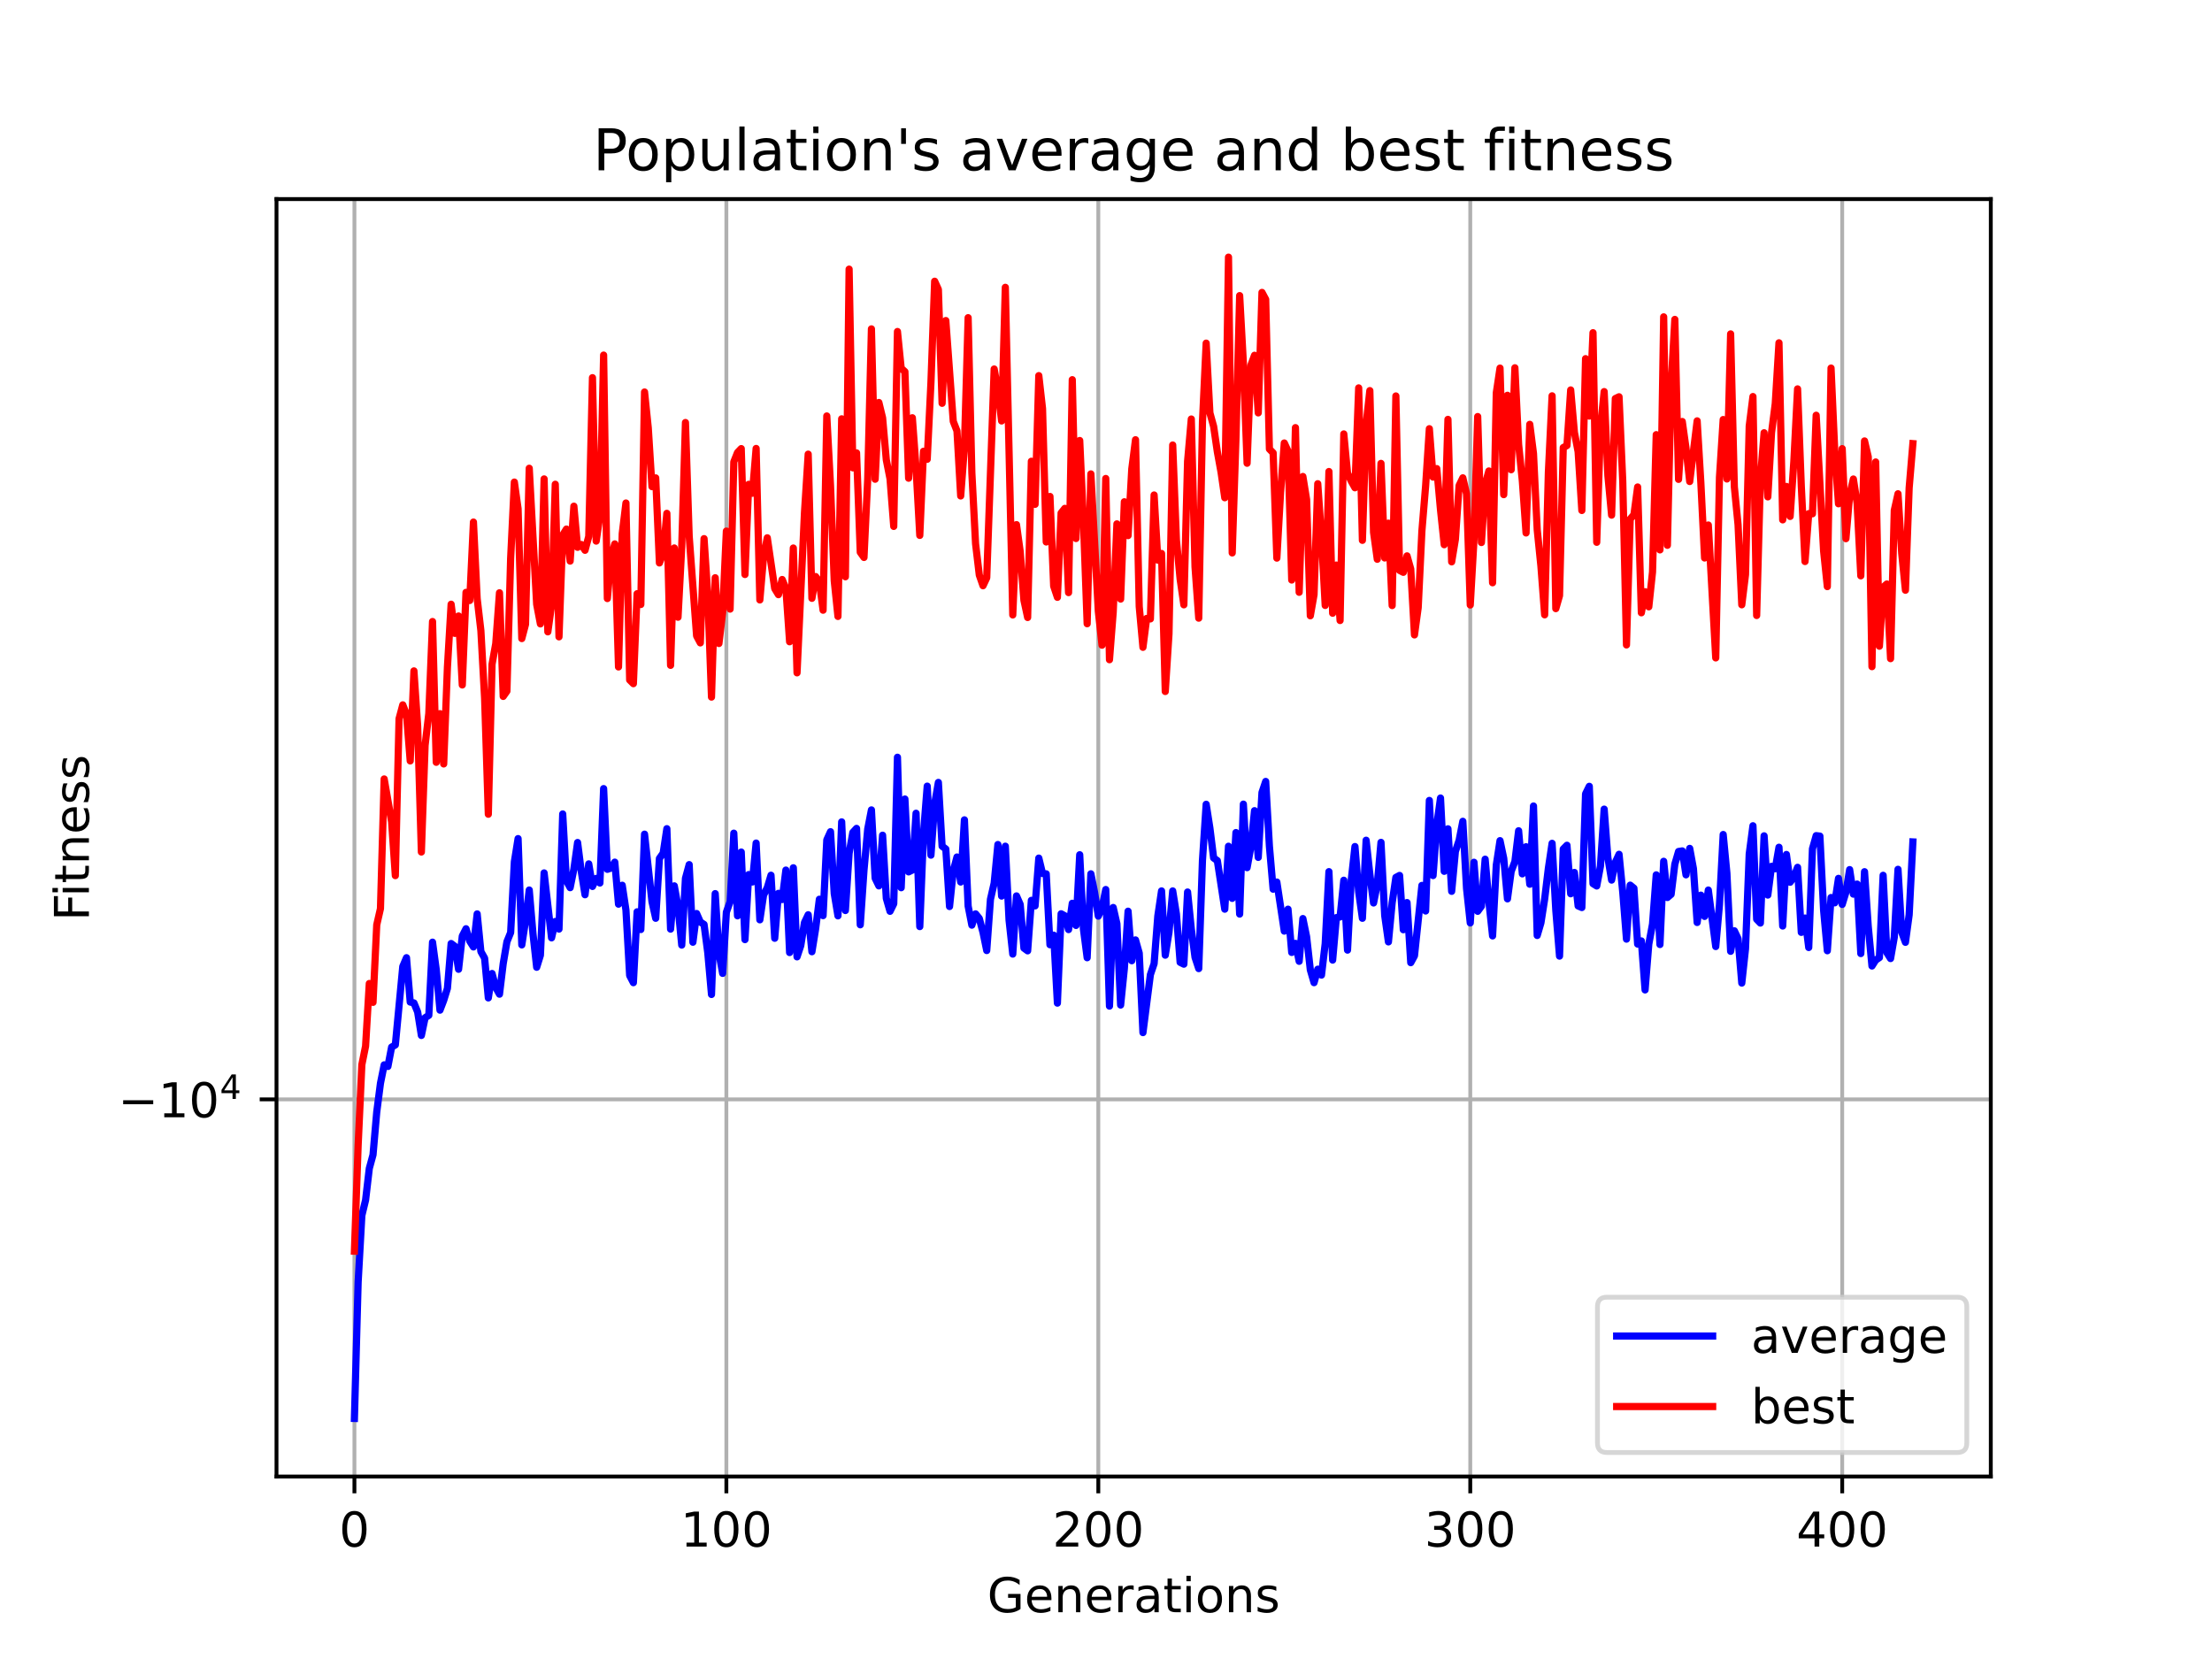 <?xml version="1.0" encoding="utf-8" standalone="no"?>
<!DOCTYPE svg PUBLIC "-//W3C//DTD SVG 1.1//EN"
  "http://www.w3.org/Graphics/SVG/1.1/DTD/svg11.dtd">
<!-- Created with matplotlib (https://matplotlib.org/) -->
<svg height="345.6pt" version="1.1" viewBox="0 0 460.8 345.6" width="460.8pt" xmlns="http://www.w3.org/2000/svg" xmlns:xlink="http://www.w3.org/1999/xlink">
 <defs>
  <style type="text/css">*{stroke-linecap:butt;stroke-linejoin:round;}</style>
 </defs>
 <g id="figure_1">
  <g id="patch_1">
   <path d="M 0 345.6 
L 460.8 345.6 
L 460.8 0 
L 0 0 
z
" style="fill:#ffffff;"/>
  </g>
  <g id="axes_1">
   <g id="patch_2">
    <path d="M 57.6 307.584 
L 414.72 307.584 
L 414.72 41.472 
L 57.6 41.472 
z
" style="fill:#ffffff;"/>
   </g>
   <g id="matplotlib.axis_1">
    <g id="xtick_1">
     <g id="line2d_1">
      <path clip-path="url(#ped0fe041c3)" d="M 73.833 307.584 
L 73.833 41.472 
" style="fill:none;stroke:#b0b0b0;stroke-linecap:square;stroke-width:0.8;"/>
     </g>
     <g id="line2d_2">
      <defs>
       <path d="M 0 0 
L 0 3.5 
" id="m0e9e12795d" style="stroke:#000000;stroke-width:0.8;"/>
      </defs>
      <g>
       <use style="stroke:#000000;stroke-width:0.8;" x="73.833" xlink:href="#m0e9e12795d" y="307.584"/>
      </g>
     </g>
     <g id="text_1">
      <!-- 0 -->
      <g transform="translate(70.651 322.182)scale(0.1 -0.1)">
       <defs>
        <path d="M 31.781 66.406 
Q 24.172 66.406 20.328 58.906 
Q 16.5 51.422 16.5 36.375 
Q 16.5 21.391 20.328 13.891 
Q 24.172 6.391 31.781 6.391 
Q 39.453 6.391 43.281 13.891 
Q 47.125 21.391 47.125 36.375 
Q 47.125 51.422 43.281 58.906 
Q 39.453 66.406 31.781 66.406 
z
M 31.781 74.219 
Q 44.047 74.219 50.516 64.516 
Q 56.984 54.828 56.984 36.375 
Q 56.984 17.969 50.516 8.266 
Q 44.047 -1.422 31.781 -1.422 
Q 19.531 -1.422 13.062 8.266 
Q 6.594 17.969 6.594 36.375 
Q 6.594 54.828 13.062 64.516 
Q 19.531 74.219 31.781 74.219 
z
" id="DejaVuSans-48"/>
       </defs>
       <use xlink:href="#DejaVuSans-48"/>
      </g>
     </g>
    </g>
    <g id="xtick_2">
     <g id="line2d_3">
      <path clip-path="url(#ped0fe041c3)" d="M 151.316 307.584 
L 151.316 41.472 
" style="fill:none;stroke:#b0b0b0;stroke-linecap:square;stroke-width:0.8;"/>
     </g>
     <g id="line2d_4">
      <g>
       <use style="stroke:#000000;stroke-width:0.8;" x="151.316" xlink:href="#m0e9e12795d" y="307.584"/>
      </g>
     </g>
     <g id="text_2">
      <!-- 100 -->
      <g transform="translate(141.772 322.182)scale(0.1 -0.1)">
       <defs>
        <path d="M 12.406 8.297 
L 28.516 8.297 
L 28.516 63.922 
L 10.984 60.406 
L 10.984 69.391 
L 28.422 72.906 
L 38.281 72.906 
L 38.281 8.297 
L 54.391 8.297 
L 54.391 0 
L 12.406 0 
z
" id="DejaVuSans-49"/>
       </defs>
       <use xlink:href="#DejaVuSans-49"/>
       <use x="63.623" xlink:href="#DejaVuSans-48"/>
       <use x="127.246" xlink:href="#DejaVuSans-48"/>
      </g>
     </g>
    </g>
    <g id="xtick_3">
     <g id="line2d_5">
      <path clip-path="url(#ped0fe041c3)" d="M 228.799 307.584 
L 228.799 41.472 
" style="fill:none;stroke:#b0b0b0;stroke-linecap:square;stroke-width:0.8;"/>
     </g>
     <g id="line2d_6">
      <g>
       <use style="stroke:#000000;stroke-width:0.8;" x="228.799" xlink:href="#m0e9e12795d" y="307.584"/>
      </g>
     </g>
     <g id="text_3">
      <!-- 200 -->
      <g transform="translate(219.255 322.182)scale(0.1 -0.1)">
       <defs>
        <path d="M 19.188 8.297 
L 53.609 8.297 
L 53.609 0 
L 7.328 0 
L 7.328 8.297 
Q 12.938 14.109 22.625 23.891 
Q 32.328 33.688 34.812 36.531 
Q 39.547 41.844 41.422 45.531 
Q 43.312 49.219 43.312 52.781 
Q 43.312 58.594 39.234 62.25 
Q 35.156 65.922 28.609 65.922 
Q 23.969 65.922 18.812 64.312 
Q 13.672 62.703 7.812 59.422 
L 7.812 69.391 
Q 13.766 71.781 18.938 73 
Q 24.125 74.219 28.422 74.219 
Q 39.75 74.219 46.484 68.547 
Q 53.219 62.891 53.219 53.422 
Q 53.219 48.922 51.531 44.891 
Q 49.859 40.875 45.406 35.406 
Q 44.188 33.984 37.641 27.219 
Q 31.109 20.453 19.188 8.297 
z
" id="DejaVuSans-50"/>
       </defs>
       <use xlink:href="#DejaVuSans-50"/>
       <use x="63.623" xlink:href="#DejaVuSans-48"/>
       <use x="127.246" xlink:href="#DejaVuSans-48"/>
      </g>
     </g>
    </g>
    <g id="xtick_4">
     <g id="line2d_7">
      <path clip-path="url(#ped0fe041c3)" d="M 306.282 307.584 
L 306.282 41.472 
" style="fill:none;stroke:#b0b0b0;stroke-linecap:square;stroke-width:0.8;"/>
     </g>
     <g id="line2d_8">
      <g>
       <use style="stroke:#000000;stroke-width:0.8;" x="306.282" xlink:href="#m0e9e12795d" y="307.584"/>
      </g>
     </g>
     <g id="text_4">
      <!-- 300 -->
      <g transform="translate(296.739 322.182)scale(0.1 -0.1)">
       <defs>
        <path d="M 40.578 39.312 
Q 47.656 37.797 51.625 33 
Q 55.609 28.219 55.609 21.188 
Q 55.609 10.406 48.188 4.484 
Q 40.766 -1.422 27.094 -1.422 
Q 22.516 -1.422 17.656 -0.516 
Q 12.797 0.391 7.625 2.203 
L 7.625 11.719 
Q 11.719 9.328 16.594 8.109 
Q 21.484 6.891 26.812 6.891 
Q 36.078 6.891 40.938 10.547 
Q 45.797 14.203 45.797 21.188 
Q 45.797 27.641 41.281 31.266 
Q 36.766 34.906 28.719 34.906 
L 20.219 34.906 
L 20.219 43.016 
L 29.109 43.016 
Q 36.375 43.016 40.234 45.922 
Q 44.094 48.828 44.094 54.297 
Q 44.094 59.906 40.109 62.906 
Q 36.141 65.922 28.719 65.922 
Q 24.656 65.922 20.016 65.031 
Q 15.375 64.156 9.812 62.312 
L 9.812 71.094 
Q 15.438 72.656 20.344 73.438 
Q 25.25 74.219 29.594 74.219 
Q 40.828 74.219 47.359 69.109 
Q 53.906 64.016 53.906 55.328 
Q 53.906 49.266 50.438 45.094 
Q 46.969 40.922 40.578 39.312 
z
" id="DejaVuSans-51"/>
       </defs>
       <use xlink:href="#DejaVuSans-51"/>
       <use x="63.623" xlink:href="#DejaVuSans-48"/>
       <use x="127.246" xlink:href="#DejaVuSans-48"/>
      </g>
     </g>
    </g>
    <g id="xtick_5">
     <g id="line2d_9">
      <path clip-path="url(#ped0fe041c3)" d="M 383.765 307.584 
L 383.765 41.472 
" style="fill:none;stroke:#b0b0b0;stroke-linecap:square;stroke-width:0.8;"/>
     </g>
     <g id="line2d_10">
      <g>
       <use style="stroke:#000000;stroke-width:0.8;" x="383.765" xlink:href="#m0e9e12795d" y="307.584"/>
      </g>
     </g>
     <g id="text_5">
      <!-- 400 -->
      <g transform="translate(374.222 322.182)scale(0.1 -0.1)">
       <defs>
        <path d="M 37.797 64.312 
L 12.891 25.391 
L 37.797 25.391 
z
M 35.203 72.906 
L 47.609 72.906 
L 47.609 25.391 
L 58.016 25.391 
L 58.016 17.188 
L 47.609 17.188 
L 47.609 0 
L 37.797 0 
L 37.797 17.188 
L 4.891 17.188 
L 4.891 26.703 
z
" id="DejaVuSans-52"/>
       </defs>
       <use xlink:href="#DejaVuSans-52"/>
       <use x="63.623" xlink:href="#DejaVuSans-48"/>
       <use x="127.246" xlink:href="#DejaVuSans-48"/>
      </g>
     </g>
    </g>
    <g id="text_6">
     <!-- Generations -->
     <g transform="translate(205.662 335.861)scale(0.1 -0.1)">
      <defs>
       <path d="M 59.516 10.406 
L 59.516 29.984 
L 43.406 29.984 
L 43.406 38.094 
L 69.281 38.094 
L 69.281 6.781 
Q 63.578 2.734 56.688 0.656 
Q 49.812 -1.422 42 -1.422 
Q 24.906 -1.422 15.25 8.562 
Q 5.609 18.562 5.609 36.375 
Q 5.609 54.25 15.25 64.234 
Q 24.906 74.219 42 74.219 
Q 49.125 74.219 55.547 72.453 
Q 61.969 70.703 67.391 67.281 
L 67.391 56.781 
Q 61.922 61.422 55.766 63.766 
Q 49.609 66.109 42.828 66.109 
Q 29.438 66.109 22.719 58.641 
Q 16.016 51.172 16.016 36.375 
Q 16.016 21.625 22.719 14.156 
Q 29.438 6.688 42.828 6.688 
Q 48.047 6.688 52.141 7.594 
Q 56.25 8.5 59.516 10.406 
z
" id="DejaVuSans-71"/>
       <path d="M 56.203 29.594 
L 56.203 25.203 
L 14.891 25.203 
Q 15.484 15.922 20.484 11.062 
Q 25.484 6.203 34.422 6.203 
Q 39.594 6.203 44.453 7.469 
Q 49.312 8.734 54.109 11.281 
L 54.109 2.781 
Q 49.266 0.734 44.188 -0.344 
Q 39.109 -1.422 33.891 -1.422 
Q 20.797 -1.422 13.156 6.188 
Q 5.516 13.812 5.516 26.812 
Q 5.516 40.234 12.766 48.109 
Q 20.016 56 32.328 56 
Q 43.359 56 49.781 48.891 
Q 56.203 41.797 56.203 29.594 
z
M 47.219 32.234 
Q 47.125 39.594 43.094 43.984 
Q 39.062 48.391 32.422 48.391 
Q 24.906 48.391 20.391 44.141 
Q 15.875 39.891 15.188 32.172 
z
" id="DejaVuSans-101"/>
       <path d="M 54.891 33.016 
L 54.891 0 
L 45.906 0 
L 45.906 32.719 
Q 45.906 40.484 42.875 44.328 
Q 39.844 48.188 33.797 48.188 
Q 26.516 48.188 22.312 43.547 
Q 18.109 38.922 18.109 30.906 
L 18.109 0 
L 9.078 0 
L 9.078 54.688 
L 18.109 54.688 
L 18.109 46.188 
Q 21.344 51.125 25.703 53.562 
Q 30.078 56 35.797 56 
Q 45.219 56 50.047 50.172 
Q 54.891 44.344 54.891 33.016 
z
" id="DejaVuSans-110"/>
       <path d="M 41.109 46.297 
Q 39.594 47.172 37.812 47.578 
Q 36.031 48 33.891 48 
Q 26.266 48 22.188 43.047 
Q 18.109 38.094 18.109 28.812 
L 18.109 0 
L 9.078 0 
L 9.078 54.688 
L 18.109 54.688 
L 18.109 46.188 
Q 20.953 51.172 25.484 53.578 
Q 30.031 56 36.531 56 
Q 37.453 56 38.578 55.875 
Q 39.703 55.766 41.062 55.516 
z
" id="DejaVuSans-114"/>
       <path d="M 34.281 27.484 
Q 23.391 27.484 19.188 25 
Q 14.984 22.516 14.984 16.5 
Q 14.984 11.719 18.141 8.906 
Q 21.297 6.109 26.703 6.109 
Q 34.188 6.109 38.703 11.406 
Q 43.219 16.703 43.219 25.484 
L 43.219 27.484 
z
M 52.203 31.203 
L 52.203 0 
L 43.219 0 
L 43.219 8.297 
Q 40.141 3.328 35.547 0.953 
Q 30.953 -1.422 24.312 -1.422 
Q 15.922 -1.422 10.953 3.297 
Q 6 8.016 6 15.922 
Q 6 25.141 12.172 29.828 
Q 18.359 34.516 30.609 34.516 
L 43.219 34.516 
L 43.219 35.406 
Q 43.219 41.609 39.141 45 
Q 35.062 48.391 27.688 48.391 
Q 23 48.391 18.547 47.266 
Q 14.109 46.141 10.016 43.891 
L 10.016 52.203 
Q 14.938 54.109 19.578 55.047 
Q 24.219 56 28.609 56 
Q 40.484 56 46.344 49.844 
Q 52.203 43.703 52.203 31.203 
z
" id="DejaVuSans-97"/>
       <path d="M 18.312 70.219 
L 18.312 54.688 
L 36.812 54.688 
L 36.812 47.703 
L 18.312 47.703 
L 18.312 18.016 
Q 18.312 11.328 20.141 9.422 
Q 21.969 7.516 27.594 7.516 
L 36.812 7.516 
L 36.812 0 
L 27.594 0 
Q 17.188 0 13.234 3.875 
Q 9.281 7.766 9.281 18.016 
L 9.281 47.703 
L 2.688 47.703 
L 2.688 54.688 
L 9.281 54.688 
L 9.281 70.219 
z
" id="DejaVuSans-116"/>
       <path d="M 9.422 54.688 
L 18.406 54.688 
L 18.406 0 
L 9.422 0 
z
M 9.422 75.984 
L 18.406 75.984 
L 18.406 64.594 
L 9.422 64.594 
z
" id="DejaVuSans-105"/>
       <path d="M 30.609 48.391 
Q 23.391 48.391 19.188 42.75 
Q 14.984 37.109 14.984 27.297 
Q 14.984 17.484 19.156 11.844 
Q 23.344 6.203 30.609 6.203 
Q 37.797 6.203 41.984 11.859 
Q 46.188 17.531 46.188 27.297 
Q 46.188 37.016 41.984 42.703 
Q 37.797 48.391 30.609 48.391 
z
M 30.609 56 
Q 42.328 56 49.016 48.375 
Q 55.719 40.766 55.719 27.297 
Q 55.719 13.875 49.016 6.219 
Q 42.328 -1.422 30.609 -1.422 
Q 18.844 -1.422 12.172 6.219 
Q 5.516 13.875 5.516 27.297 
Q 5.516 40.766 12.172 48.375 
Q 18.844 56 30.609 56 
z
" id="DejaVuSans-111"/>
       <path d="M 44.281 53.078 
L 44.281 44.578 
Q 40.484 46.531 36.375 47.5 
Q 32.281 48.484 27.875 48.484 
Q 21.188 48.484 17.844 46.438 
Q 14.5 44.391 14.5 40.281 
Q 14.5 37.156 16.891 35.375 
Q 19.281 33.594 26.516 31.984 
L 29.594 31.297 
Q 39.156 29.25 43.188 25.516 
Q 47.219 21.781 47.219 15.094 
Q 47.219 7.469 41.188 3.016 
Q 35.156 -1.422 24.609 -1.422 
Q 20.219 -1.422 15.453 -0.562 
Q 10.688 0.297 5.422 2 
L 5.422 11.281 
Q 10.406 8.688 15.234 7.391 
Q 20.062 6.109 24.812 6.109 
Q 31.156 6.109 34.562 8.281 
Q 37.984 10.453 37.984 14.406 
Q 37.984 18.062 35.516 20.016 
Q 33.062 21.969 24.703 23.781 
L 21.578 24.516 
Q 13.234 26.266 9.516 29.906 
Q 5.812 33.547 5.812 39.891 
Q 5.812 47.609 11.281 51.797 
Q 16.75 56 26.812 56 
Q 31.781 56 36.172 55.266 
Q 40.578 54.547 44.281 53.078 
z
" id="DejaVuSans-115"/>
      </defs>
      <use xlink:href="#DejaVuSans-71"/>
      <use x="77.49" xlink:href="#DejaVuSans-101"/>
      <use x="139.014" xlink:href="#DejaVuSans-110"/>
      <use x="202.393" xlink:href="#DejaVuSans-101"/>
      <use x="263.916" xlink:href="#DejaVuSans-114"/>
      <use x="305.029" xlink:href="#DejaVuSans-97"/>
      <use x="366.309" xlink:href="#DejaVuSans-116"/>
      <use x="405.518" xlink:href="#DejaVuSans-105"/>
      <use x="433.301" xlink:href="#DejaVuSans-111"/>
      <use x="494.482" xlink:href="#DejaVuSans-110"/>
      <use x="557.861" xlink:href="#DejaVuSans-115"/>
     </g>
    </g>
   </g>
   <g id="matplotlib.axis_2">
    <g id="ytick_1">
     <g id="line2d_11">
      <path clip-path="url(#ped0fe041c3)" d="M 57.6 229.021 
L 414.72 229.021 
" style="fill:none;stroke:#b0b0b0;stroke-linecap:square;stroke-width:0.8;"/>
     </g>
     <g id="line2d_12">
      <defs>
       <path d="M 0 0 
L -3.5 0 
" id="m04277e112e" style="stroke:#000000;stroke-width:0.8;"/>
      </defs>
      <g>
       <use style="stroke:#000000;stroke-width:0.8;" x="57.6" xlink:href="#m04277e112e" y="229.021"/>
      </g>
     </g>
     <g id="text_7">
      <!-- $\mathdefault{-10^{4}}$ -->
      <g transform="translate(24.6 232.82)scale(0.1 -0.1)">
       <defs>
        <path d="M 10.594 35.5 
L 73.188 35.5 
L 73.188 27.203 
L 10.594 27.203 
z
" id="DejaVuSans-8722"/>
       </defs>
       <use transform="translate(0 0.684)" xlink:href="#DejaVuSans-8722"/>
       <use transform="translate(83.789 0.684)" xlink:href="#DejaVuSans-49"/>
       <use transform="translate(147.412 0.684)" xlink:href="#DejaVuSans-48"/>
       <use transform="translate(211.992 38.966)scale(0.7)" xlink:href="#DejaVuSans-52"/>
      </g>
     </g>
    </g>
    <g id="text_8">
     <!-- Fitness -->
     <g transform="translate(18.52 191.845)rotate(-90)scale(0.1 -0.1)">
      <defs>
       <path d="M 9.812 72.906 
L 51.703 72.906 
L 51.703 64.594 
L 19.672 64.594 
L 19.672 43.109 
L 48.578 43.109 
L 48.578 34.812 
L 19.672 34.812 
L 19.672 0 
L 9.812 0 
z
" id="DejaVuSans-70"/>
      </defs>
      <use xlink:href="#DejaVuSans-70"/>
      <use x="50.27" xlink:href="#DejaVuSans-105"/>
      <use x="78.053" xlink:href="#DejaVuSans-116"/>
      <use x="117.262" xlink:href="#DejaVuSans-110"/>
      <use x="180.641" xlink:href="#DejaVuSans-101"/>
      <use x="242.164" xlink:href="#DejaVuSans-115"/>
      <use x="294.264" xlink:href="#DejaVuSans-115"/>
     </g>
    </g>
   </g>
   <g id="line2d_13">
    <path clip-path="url(#ped0fe041c3)" d="M 73.833 295.488 
L 74.608 267.054 
L 75.382 253.194 
L 76.157 250.003 
L 76.932 243.405 
L 77.707 240.566 
L 78.482 231.656 
L 79.257 225.669 
L 80.031 221.827 
L 80.806 222.164 
L 81.581 218.132 
L 82.356 217.675 
L 83.906 201.332 
L 84.68 199.509 
L 85.455 208.747 
L 86.23 208.928 
L 87.005 210.827 
L 87.78 215.703 
L 88.555 212.017 
L 89.329 211.51 
L 90.104 196.273 
L 90.879 202.001 
L 91.654 210.436 
L 92.429 208.409 
L 93.204 205.893 
L 93.978 196.556 
L 94.753 197.131 
L 95.528 201.915 
L 96.303 194.998 
L 97.078 193.477 
L 97.853 196.044 
L 98.627 197.268 
L 99.402 190.384 
L 100.177 198.221 
L 100.952 199.601 
L 101.727 207.883 
L 102.502 202.798 
L 103.276 205.713 
L 104.051 207.108 
L 104.826 200.748 
L 105.601 196.18 
L 106.376 194.274 
L 107.15 179.535 
L 107.925 174.698 
L 108.7 196.841 
L 109.475 191.832 
L 110.25 185.406 
L 111.025 194.483 
L 111.799 201.496 
L 112.574 198.999 
L 113.349 181.845 
L 114.899 195.368 
L 115.674 191.958 
L 116.448 193.546 
L 117.223 169.565 
L 117.998 183.486 
L 118.773 184.917 
L 119.548 181.053 
L 120.323 175.511 
L 121.097 181.599 
L 121.872 186.392 
L 122.647 179.961 
L 123.422 184.662 
L 124.197 182.988 
L 124.972 183.947 
L 125.746 164.281 
L 126.521 181.095 
L 127.296 180.826 
L 128.071 179.602 
L 128.846 188.354 
L 129.621 184.414 
L 130.395 189.572 
L 131.17 203.217 
L 131.945 204.708 
L 132.72 189.948 
L 133.495 193.638 
L 134.27 173.772 
L 135.819 187.84 
L 136.594 191.295 
L 137.369 178.831 
L 138.144 177.741 
L 138.919 172.631 
L 139.693 193.549 
L 140.468 184.541 
L 141.243 188.837 
L 142.018 196.876 
L 142.793 182.97 
L 143.568 180.116 
L 144.342 196.283 
L 145.117 190.306 
L 145.892 192.076 
L 146.667 192.578 
L 147.442 198.469 
L 148.217 207.168 
L 148.991 186.157 
L 149.766 198.563 
L 150.541 202.772 
L 151.316 190.026 
L 152.091 187.836 
L 152.866 173.567 
L 153.64 190.781 
L 154.415 177.498 
L 155.19 195.739 
L 155.965 182.19 
L 156.74 183.731 
L 157.515 175.629 
L 158.289 191.615 
L 159.064 186.455 
L 159.839 184.915 
L 160.614 182.327 
L 161.389 195.456 
L 162.164 186.101 
L 162.938 187.391 
L 163.713 181.255 
L 164.488 198.433 
L 165.263 180.774 
L 166.038 199.327 
L 166.813 196.995 
L 167.587 192.185 
L 168.362 190.563 
L 169.137 198.264 
L 169.912 193.479 
L 170.687 187.33 
L 171.462 190.742 
L 172.236 174.969 
L 173.011 173.26 
L 173.786 186.148 
L 174.561 190.787 
L 175.336 171.212 
L 176.111 189.675 
L 176.885 177.749 
L 177.66 173.418 
L 178.435 172.571 
L 179.21 192.651 
L 179.985 181.281 
L 180.76 172.716 
L 181.534 168.718 
L 182.309 182.952 
L 183.084 184.543 
L 183.859 173.99 
L 184.634 187.142 
L 185.409 189.84 
L 186.183 188.272 
L 186.958 157.75 
L 187.733 184.926 
L 188.508 166.45 
L 189.283 181.628 
L 190.058 181.246 
L 190.832 169.416 
L 191.607 193.026 
L 192.382 173.56 
L 193.157 163.766 
L 193.932 178.147 
L 194.706 167.435 
L 195.481 162.991 
L 196.256 176.275 
L 197.031 176.869 
L 197.806 188.843 
L 198.581 181.44 
L 199.355 178.531 
L 200.13 183.741 
L 200.905 170.793 
L 201.68 188.748 
L 202.455 192.726 
L 203.23 190.377 
L 204.004 191.324 
L 204.779 194.25 
L 205.554 198.017 
L 206.329 187.348 
L 207.104 183.961 
L 207.879 175.932 
L 208.653 186.667 
L 209.428 176.28 
L 210.203 191.669 
L 210.978 198.752 
L 211.753 186.633 
L 212.528 188.414 
L 213.302 197.506 
L 214.077 198.076 
L 214.852 187.562 
L 215.627 188.712 
L 216.402 178.758 
L 217.177 181.959 
L 217.951 182.041 
L 218.726 196.805 
L 219.501 194.807 
L 220.276 208.969 
L 221.051 190.357 
L 221.826 190.779 
L 222.6 193.647 
L 223.375 188.171 
L 224.15 192.786 
L 224.925 178.059 
L 225.7 193.546 
L 226.475 199.512 
L 227.249 182.034 
L 228.024 185.929 
L 228.799 190.841 
L 229.574 189.101 
L 230.349 185.304 
L 231.124 209.591 
L 231.898 189.048 
L 232.673 192.434 
L 233.448 209.367 
L 234.223 201.757 
L 234.998 189.823 
L 235.773 200.135 
L 236.547 195.806 
L 237.322 198.557 
L 238.097 215.111 
L 239.647 203.038 
L 240.422 200.742 
L 241.196 190.81 
L 241.971 185.594 
L 242.746 198.981 
L 243.521 194.203 
L 244.296 185.597 
L 245.071 190.423 
L 245.845 200.468 
L 246.62 200.855 
L 247.395 185.824 
L 248.17 193.507 
L 248.945 199.426 
L 249.72 201.776 
L 250.494 179.233 
L 251.269 167.547 
L 252.044 172.51 
L 252.819 178.727 
L 253.594 179.287 
L 255.143 189.398 
L 255.918 176.286 
L 256.693 187.147 
L 257.468 173.437 
L 258.243 190.417 
L 259.018 167.517 
L 259.792 180.752 
L 260.567 176.465 
L 261.342 168.879 
L 262.117 178.609 
L 262.892 165.093 
L 263.667 162.788 
L 264.441 176.285 
L 265.216 185.231 
L 265.991 183.747 
L 267.541 193.967 
L 268.316 189.401 
L 269.09 198.41 
L 269.865 196.521 
L 270.64 200.256 
L 271.415 191.356 
L 272.19 195.127 
L 272.965 202.044 
L 273.739 204.705 
L 274.514 201.906 
L 275.289 203.13 
L 276.064 196.586 
L 276.839 181.58 
L 277.614 200.001 
L 278.388 191.158 
L 279.163 191.018 
L 279.938 183.373 
L 280.713 197.922 
L 281.488 183.341 
L 282.262 176.348 
L 283.037 185.801 
L 283.812 191.297 
L 284.587 175.034 
L 285.362 182.108 
L 286.137 188.103 
L 286.911 184.218 
L 287.686 175.48 
L 288.461 190.735 
L 289.236 196.213 
L 290.011 188.067 
L 290.786 182.785 
L 291.56 182.37 
L 292.335 193.679 
L 293.11 188.022 
L 293.885 200.539 
L 294.66 199.114 
L 296.209 184.448 
L 296.984 189.776 
L 297.759 166.748 
L 298.534 182.395 
L 299.309 171.862 
L 300.084 166.244 
L 300.858 181.511 
L 301.633 172.656 
L 302.408 185.679 
L 303.183 177.375 
L 303.958 175.061 
L 304.733 171.093 
L 305.507 185.081 
L 306.282 192.26 
L 307.057 179.628 
L 307.832 189.84 
L 308.607 188.782 
L 309.382 178.988 
L 310.156 187.788 
L 310.931 194.966 
L 311.706 180.203 
L 312.481 175.122 
L 313.256 178.808 
L 314.031 187.246 
L 314.805 181.523 
L 315.58 179.464 
L 316.355 173.066 
L 317.13 182.041 
L 317.905 176.39 
L 318.68 184.199 
L 319.454 167.907 
L 320.229 194.874 
L 321.004 192.237 
L 321.779 187.299 
L 322.554 180.877 
L 323.329 175.68 
L 324.103 189.646 
L 324.878 199.175 
L 325.653 176.875 
L 326.428 176.086 
L 327.203 186.188 
L 327.978 181.748 
L 328.752 188.723 
L 329.527 189.056 
L 330.302 165.378 
L 331.077 163.805 
L 331.852 184.081 
L 332.627 184.563 
L 333.401 180.446 
L 334.176 168.558 
L 334.951 178.709 
L 335.726 183.336 
L 336.501 179.653 
L 337.276 177.968 
L 338.05 185.865 
L 338.825 195.636 
L 339.6 184.395 
L 340.375 185.033 
L 341.15 196.667 
L 341.925 196.014 
L 342.699 206.218 
L 343.474 196.682 
L 344.249 192.505 
L 345.024 182.249 
L 345.799 196.759 
L 346.574 179.426 
L 347.348 186.97 
L 348.123 186.303 
L 348.898 180.025 
L 349.673 177.382 
L 350.448 177.26 
L 351.223 182.241 
L 351.997 176.737 
L 352.772 180.957 
L 353.547 192.169 
L 354.322 186.478 
L 355.097 190.906 
L 355.872 185.415 
L 357.421 197.18 
L 358.196 188.445 
L 358.971 173.844 
L 359.746 181.92 
L 360.521 198.173 
L 361.295 193.905 
L 362.07 195.543 
L 362.845 204.79 
L 363.62 197.643 
L 364.395 177.9 
L 365.17 172.022 
L 365.944 191.489 
L 366.719 192.288 
L 367.494 174.121 
L 368.269 186.456 
L 369.044 180.47 
L 369.818 180.977 
L 370.593 176.499 
L 371.368 192.906 
L 372.143 178.003 
L 372.918 183.787 
L 373.693 182.704 
L 374.467 180.678 
L 375.242 194.233 
L 376.017 191.249 
L 376.792 197.383 
L 377.567 176.824 
L 378.342 174.081 
L 379.116 174.176 
L 379.891 189.647 
L 380.666 198.057 
L 381.441 186.97 
L 382.216 188.077 
L 382.991 182.982 
L 383.765 188.407 
L 384.54 185.862 
L 385.315 181.154 
L 386.09 186.264 
L 386.865 184.167 
L 387.64 198.645 
L 388.414 181.593 
L 389.189 192.993 
L 389.964 201.236 
L 390.739 200.01 
L 391.514 199.484 
L 392.289 182.342 
L 393.063 198.453 
L 393.838 199.684 
L 394.613 195.254 
L 395.388 181.095 
L 396.163 194.206 
L 396.938 196.3 
L 397.712 190.565 
L 398.487 175.386 
L 398.487 175.386 
" style="fill:none;stroke:#0000ff;stroke-linecap:square;stroke-width:1.5;"/>
   </g>
   <g id="line2d_14">
    <path clip-path="url(#ped0fe041c3)" d="M 73.833 260.641 
L 74.608 238.555 
L 75.382 221.787 
L 76.157 217.929 
L 76.932 204.881 
L 77.707 208.811 
L 78.482 192.667 
L 79.257 189.279 
L 80.031 162.27 
L 81.581 171.198 
L 82.356 182.409 
L 83.131 149.725 
L 83.906 146.834 
L 84.68 148.811 
L 85.455 158.511 
L 86.23 139.759 
L 87.005 151.239 
L 87.78 177.488 
L 88.555 155.269 
L 89.329 148.639 
L 90.104 129.476 
L 90.879 158.799 
L 91.654 148.669 
L 92.429 159.141 
L 93.204 139.044 
L 93.978 125.873 
L 94.753 131.945 
L 95.528 128.324 
L 96.303 142.688 
L 97.078 123.404 
L 97.853 125.094 
L 98.627 108.757 
L 99.402 124.693 
L 100.177 131.371 
L 100.952 145.415 
L 101.727 169.618 
L 102.502 138.377 
L 103.276 134.068 
L 104.051 123.49 
L 104.826 145.073 
L 105.601 143.973 
L 106.376 116.324 
L 107.15 100.428 
L 107.925 105.982 
L 108.7 133.027 
L 109.475 130.058 
L 110.25 97.548 
L 111.799 125.889 
L 112.574 129.968 
L 113.349 99.769 
L 114.124 131.622 
L 114.899 126.085 
L 115.674 100.88 
L 116.448 132.664 
L 117.223 111.464 
L 117.998 110.214 
L 118.773 116.883 
L 119.548 105.45 
L 120.323 114.017 
L 121.097 113.43 
L 121.872 114.633 
L 122.647 111.751 
L 123.422 78.678 
L 124.197 112.718 
L 124.972 107.402 
L 125.746 73.974 
L 126.521 124.686 
L 127.296 116.031 
L 128.071 113.307 
L 128.846 138.938 
L 129.621 111.174 
L 130.395 104.787 
L 131.17 141.649 
L 131.945 142.419 
L 132.72 123.682 
L 133.495 125.928 
L 134.27 81.662 
L 135.044 89.125 
L 135.819 101.374 
L 136.594 99.556 
L 137.369 117.273 
L 138.144 115.263 
L 138.919 106.941 
L 139.693 138.6 
L 140.468 114.152 
L 141.243 128.579 
L 142.018 113.917 
L 142.793 88.021 
L 143.568 111.691 
L 145.117 132.474 
L 145.892 133.926 
L 146.667 112.21 
L 147.442 123.921 
L 148.217 145.215 
L 148.991 120.356 
L 149.766 134.052 
L 150.541 127.585 
L 151.316 110.633 
L 152.091 126.887 
L 152.866 96.214 
L 153.64 94.264 
L 154.415 93.454 
L 155.19 119.682 
L 155.965 100.898 
L 156.74 102.753 
L 157.515 93.423 
L 158.289 124.977 
L 159.064 115.948 
L 159.839 112.033 
L 161.389 122.605 
L 162.164 123.878 
L 162.938 120.721 
L 163.713 122.579 
L 164.488 133.69 
L 165.263 114.164 
L 166.038 140.164 
L 167.587 106.807 
L 168.362 94.608 
L 169.137 124.64 
L 169.912 120.108 
L 170.687 121.192 
L 171.462 127.116 
L 172.236 86.654 
L 173.011 101.148 
L 173.786 120.984 
L 174.561 128.412 
L 175.336 87.249 
L 176.111 120.151 
L 176.885 56.07 
L 177.66 97.46 
L 178.435 94.345 
L 179.21 115.041 
L 179.985 116.126 
L 180.76 99.805 
L 181.534 68.512 
L 182.309 99.831 
L 183.084 83.846 
L 183.859 87.043 
L 184.634 95.797 
L 185.409 99.739 
L 186.183 109.659 
L 186.958 69.061 
L 187.733 76.719 
L 188.508 77.423 
L 189.283 99.617 
L 190.058 87.028 
L 190.832 97.528 
L 191.607 111.534 
L 192.382 94.009 
L 193.157 95.674 
L 193.932 79.704 
L 194.706 58.589 
L 195.481 60.302 
L 196.256 84.013 
L 197.031 66.777 
L 198.581 87.783 
L 199.355 89.765 
L 200.13 103.318 
L 200.905 93.155 
L 201.68 66.18 
L 202.455 98.502 
L 203.23 113.276 
L 204.004 119.792 
L 204.779 122.018 
L 205.554 120.365 
L 207.104 76.871 
L 207.879 81.329 
L 208.653 87.694 
L 209.428 59.855 
L 210.978 128.103 
L 211.753 109.294 
L 212.528 114.918 
L 213.302 125.054 
L 214.077 128.635 
L 214.852 96.088 
L 215.627 105.06 
L 216.402 78.252 
L 217.177 85.116 
L 217.951 112.902 
L 218.726 103.419 
L 219.501 122.105 
L 220.276 124.432 
L 221.051 106.868 
L 221.826 105.903 
L 222.6 123.451 
L 223.375 79.097 
L 224.15 112.181 
L 224.925 91.763 
L 225.7 108.688 
L 226.475 129.937 
L 227.249 98.726 
L 228.799 127.316 
L 229.574 134.407 
L 230.349 99.678 
L 231.124 137.431 
L 231.898 127.55 
L 232.673 109.133 
L 233.448 124.797 
L 234.223 104.528 
L 234.998 111.573 
L 235.773 97.677 
L 236.547 91.607 
L 237.322 126.349 
L 238.097 134.848 
L 238.872 128.832 
L 239.647 128.93 
L 240.422 103.117 
L 241.196 116.692 
L 241.971 115.295 
L 242.746 144.05 
L 243.521 132.023 
L 244.296 92.707 
L 245.071 112.498 
L 245.845 120.644 
L 246.62 125.993 
L 247.395 96.106 
L 248.17 87.29 
L 248.945 118.086 
L 249.72 128.775 
L 250.494 87.917 
L 251.269 71.482 
L 252.044 86.014 
L 252.819 88.823 
L 253.594 94.119 
L 254.369 98.38 
L 255.143 103.689 
L 255.918 53.568 
L 256.693 115.183 
L 257.468 91.457 
L 258.243 61.582 
L 259.018 75.626 
L 259.792 96.503 
L 260.567 76.128 
L 261.342 74.011 
L 262.117 86.011 
L 262.892 60.914 
L 263.667 62.362 
L 264.441 93.546 
L 265.216 94.342 
L 265.991 116.265 
L 266.766 102.591 
L 267.541 92.285 
L 268.316 93.967 
L 269.09 120.827 
L 269.865 89.086 
L 270.64 123.383 
L 271.415 99.262 
L 272.19 104.071 
L 272.965 128.279 
L 273.739 123.874 
L 274.514 100.768 
L 275.289 111.945 
L 276.064 126.124 
L 276.839 98.228 
L 277.614 127.745 
L 278.388 117.714 
L 279.163 129.263 
L 279.938 90.398 
L 280.713 98.56 
L 281.488 100.229 
L 282.262 101.609 
L 283.037 80.807 
L 283.812 112.561 
L 284.587 88.466 
L 285.362 81.373 
L 286.137 110.887 
L 286.911 116.502 
L 287.686 96.534 
L 288.461 116.233 
L 289.236 108.986 
L 290.011 126.147 
L 290.786 82.488 
L 291.56 118.825 
L 292.335 119.225 
L 293.11 115.797 
L 293.885 118.539 
L 294.66 132.263 
L 295.435 126.579 
L 296.209 110.594 
L 296.984 101.212 
L 297.759 89.307 
L 298.534 99.389 
L 299.309 97.621 
L 300.084 106.204 
L 300.858 113.473 
L 301.633 87.365 
L 302.408 117.041 
L 303.183 112.356 
L 303.958 101.139 
L 304.733 99.543 
L 305.507 102.873 
L 306.282 126.032 
L 307.057 112.402 
L 307.832 86.777 
L 308.607 113.019 
L 309.382 100.94 
L 310.156 98.113 
L 310.931 121.397 
L 311.706 81.838 
L 312.481 76.682 
L 313.256 103.042 
L 314.031 82.346 
L 314.805 97.852 
L 315.58 76.618 
L 316.355 92.575 
L 317.13 100.17 
L 317.905 111.024 
L 318.68 88.398 
L 319.454 94.475 
L 320.229 110.336 
L 321.004 117.962 
L 321.779 128.078 
L 322.554 98.415 
L 323.329 82.457 
L 324.103 126.786 
L 324.878 124.076 
L 325.653 93.234 
L 326.428 92.809 
L 327.203 81.235 
L 327.978 90.07 
L 328.752 94.107 
L 329.527 106.341 
L 330.302 74.716 
L 331.077 86.676 
L 331.852 69.31 
L 332.627 112.969 
L 333.401 89.145 
L 334.176 81.578 
L 334.951 99.063 
L 335.726 107.311 
L 336.501 83.024 
L 337.276 82.657 
L 338.05 100.266 
L 338.825 134.35 
L 339.6 108.125 
L 340.375 107.223 
L 341.15 101.451 
L 341.925 127.656 
L 342.699 123.27 
L 343.474 126.412 
L 344.249 119.166 
L 345.024 90.548 
L 345.799 114.549 
L 346.574 66.008 
L 347.348 113.593 
L 348.123 80.28 
L 348.898 66.54 
L 349.673 99.86 
L 350.448 87.808 
L 351.223 93.346 
L 351.997 100.31 
L 353.547 87.675 
L 354.322 100.625 
L 355.097 116.237 
L 355.872 109.371 
L 357.421 137.052 
L 358.196 99.457 
L 358.971 87.397 
L 359.746 99.78 
L 360.521 69.561 
L 361.295 101.405 
L 362.07 109.312 
L 362.845 125.99 
L 363.62 119.701 
L 364.395 88.742 
L 365.17 82.61 
L 365.944 128.218 
L 366.719 99.806 
L 367.494 90.149 
L 368.269 103.506 
L 369.044 90.15 
L 369.818 84.083 
L 370.593 71.414 
L 371.368 108.297 
L 372.143 101.332 
L 372.918 107.58 
L 373.693 96.074 
L 374.467 81.015 
L 375.242 101.232 
L 376.017 116.973 
L 376.792 107 
L 377.567 107.032 
L 378.342 86.505 
L 379.891 114.786 
L 380.666 122.201 
L 381.441 76.678 
L 382.216 94.039 
L 382.991 104.948 
L 383.765 93.461 
L 384.54 112.215 
L 385.315 103.101 
L 386.09 99.789 
L 386.865 104.827 
L 387.64 119.955 
L 388.414 91.858 
L 389.189 95.161 
L 389.964 138.876 
L 390.739 96.239 
L 391.514 134.614 
L 392.289 122.335 
L 393.063 121.657 
L 393.838 137.207 
L 394.613 106.309 
L 395.388 102.861 
L 396.163 115.286 
L 396.938 122.952 
L 397.712 101.627 
L 398.487 92.416 
L 398.487 92.416 
" style="fill:none;stroke:#ff0000;stroke-linecap:square;stroke-width:1.5;"/>
   </g>
   <g id="patch_3">
    <path d="M 57.6 307.584 
L 57.6 41.472 
" style="fill:none;stroke:#000000;stroke-linecap:square;stroke-linejoin:miter;stroke-width:0.8;"/>
   </g>
   <g id="patch_4">
    <path d="M 414.72 307.584 
L 414.72 41.472 
" style="fill:none;stroke:#000000;stroke-linecap:square;stroke-linejoin:miter;stroke-width:0.8;"/>
   </g>
   <g id="patch_5">
    <path d="M 57.6 307.584 
L 414.72 307.584 
" style="fill:none;stroke:#000000;stroke-linecap:square;stroke-linejoin:miter;stroke-width:0.8;"/>
   </g>
   <g id="patch_6">
    <path d="M 57.6 41.472 
L 414.72 41.472 
" style="fill:none;stroke:#000000;stroke-linecap:square;stroke-linejoin:miter;stroke-width:0.8;"/>
   </g>
   <g id="text_9">
    <!-- Population's average and best fitness -->
    <g transform="translate(123.53 35.472)scale(0.12 -0.12)">
     <defs>
      <path d="M 19.672 64.797 
L 19.672 37.406 
L 32.078 37.406 
Q 38.969 37.406 42.719 40.969 
Q 46.484 44.531 46.484 51.125 
Q 46.484 57.672 42.719 61.234 
Q 38.969 64.797 32.078 64.797 
z
M 9.812 72.906 
L 32.078 72.906 
Q 44.344 72.906 50.609 67.359 
Q 56.891 61.812 56.891 51.125 
Q 56.891 40.328 50.609 34.812 
Q 44.344 29.297 32.078 29.297 
L 19.672 29.297 
L 19.672 0 
L 9.812 0 
z
" id="DejaVuSans-80"/>
      <path d="M 18.109 8.203 
L 18.109 -20.797 
L 9.078 -20.797 
L 9.078 54.688 
L 18.109 54.688 
L 18.109 46.391 
Q 20.953 51.266 25.266 53.625 
Q 29.594 56 35.594 56 
Q 45.562 56 51.781 48.094 
Q 58.016 40.188 58.016 27.297 
Q 58.016 14.406 51.781 6.484 
Q 45.562 -1.422 35.594 -1.422 
Q 29.594 -1.422 25.266 0.953 
Q 20.953 3.328 18.109 8.203 
z
M 48.688 27.297 
Q 48.688 37.203 44.609 42.844 
Q 40.531 48.484 33.406 48.484 
Q 26.266 48.484 22.188 42.844 
Q 18.109 37.203 18.109 27.297 
Q 18.109 17.391 22.188 11.75 
Q 26.266 6.109 33.406 6.109 
Q 40.531 6.109 44.609 11.75 
Q 48.688 17.391 48.688 27.297 
z
" id="DejaVuSans-112"/>
      <path d="M 8.5 21.578 
L 8.5 54.688 
L 17.484 54.688 
L 17.484 21.922 
Q 17.484 14.156 20.5 10.266 
Q 23.531 6.391 29.594 6.391 
Q 36.859 6.391 41.078 11.031 
Q 45.312 15.672 45.312 23.688 
L 45.312 54.688 
L 54.297 54.688 
L 54.297 0 
L 45.312 0 
L 45.312 8.406 
Q 42.047 3.422 37.719 1 
Q 33.406 -1.422 27.688 -1.422 
Q 18.266 -1.422 13.375 4.438 
Q 8.5 10.297 8.5 21.578 
z
M 31.109 56 
z
" id="DejaVuSans-117"/>
      <path d="M 9.422 75.984 
L 18.406 75.984 
L 18.406 0 
L 9.422 0 
z
" id="DejaVuSans-108"/>
      <path d="M 17.922 72.906 
L 17.922 45.797 
L 9.625 45.797 
L 9.625 72.906 
z
" id="DejaVuSans-39"/>
      <path id="DejaVuSans-32"/>
      <path d="M 2.984 54.688 
L 12.5 54.688 
L 29.594 8.797 
L 46.688 54.688 
L 56.203 54.688 
L 35.688 0 
L 23.484 0 
z
" id="DejaVuSans-118"/>
      <path d="M 45.406 27.984 
Q 45.406 37.75 41.375 43.109 
Q 37.359 48.484 30.078 48.484 
Q 22.859 48.484 18.828 43.109 
Q 14.797 37.75 14.797 27.984 
Q 14.797 18.266 18.828 12.891 
Q 22.859 7.516 30.078 7.516 
Q 37.359 7.516 41.375 12.891 
Q 45.406 18.266 45.406 27.984 
z
M 54.391 6.781 
Q 54.391 -7.172 48.188 -13.984 
Q 42 -20.797 29.203 -20.797 
Q 24.469 -20.797 20.266 -20.094 
Q 16.062 -19.391 12.109 -17.922 
L 12.109 -9.188 
Q 16.062 -11.328 19.922 -12.344 
Q 23.781 -13.375 27.781 -13.375 
Q 36.625 -13.375 41.016 -8.766 
Q 45.406 -4.156 45.406 5.172 
L 45.406 9.625 
Q 42.625 4.781 38.281 2.391 
Q 33.938 0 27.875 0 
Q 17.828 0 11.672 7.656 
Q 5.516 15.328 5.516 27.984 
Q 5.516 40.672 11.672 48.328 
Q 17.828 56 27.875 56 
Q 33.938 56 38.281 53.609 
Q 42.625 51.219 45.406 46.391 
L 45.406 54.688 
L 54.391 54.688 
z
" id="DejaVuSans-103"/>
      <path d="M 45.406 46.391 
L 45.406 75.984 
L 54.391 75.984 
L 54.391 0 
L 45.406 0 
L 45.406 8.203 
Q 42.578 3.328 38.25 0.953 
Q 33.938 -1.422 27.875 -1.422 
Q 17.969 -1.422 11.734 6.484 
Q 5.516 14.406 5.516 27.297 
Q 5.516 40.188 11.734 48.094 
Q 17.969 56 27.875 56 
Q 33.938 56 38.25 53.625 
Q 42.578 51.266 45.406 46.391 
z
M 14.797 27.297 
Q 14.797 17.391 18.875 11.75 
Q 22.953 6.109 30.078 6.109 
Q 37.203 6.109 41.297 11.75 
Q 45.406 17.391 45.406 27.297 
Q 45.406 37.203 41.297 42.844 
Q 37.203 48.484 30.078 48.484 
Q 22.953 48.484 18.875 42.844 
Q 14.797 37.203 14.797 27.297 
z
" id="DejaVuSans-100"/>
      <path d="M 48.688 27.297 
Q 48.688 37.203 44.609 42.844 
Q 40.531 48.484 33.406 48.484 
Q 26.266 48.484 22.188 42.844 
Q 18.109 37.203 18.109 27.297 
Q 18.109 17.391 22.188 11.75 
Q 26.266 6.109 33.406 6.109 
Q 40.531 6.109 44.609 11.75 
Q 48.688 17.391 48.688 27.297 
z
M 18.109 46.391 
Q 20.953 51.266 25.266 53.625 
Q 29.594 56 35.594 56 
Q 45.562 56 51.781 48.094 
Q 58.016 40.188 58.016 27.297 
Q 58.016 14.406 51.781 6.484 
Q 45.562 -1.422 35.594 -1.422 
Q 29.594 -1.422 25.266 0.953 
Q 20.953 3.328 18.109 8.203 
L 18.109 0 
L 9.078 0 
L 9.078 75.984 
L 18.109 75.984 
z
" id="DejaVuSans-98"/>
      <path d="M 37.109 75.984 
L 37.109 68.5 
L 28.516 68.5 
Q 23.688 68.5 21.797 66.547 
Q 19.922 64.594 19.922 59.516 
L 19.922 54.688 
L 34.719 54.688 
L 34.719 47.703 
L 19.922 47.703 
L 19.922 0 
L 10.891 0 
L 10.891 47.703 
L 2.297 47.703 
L 2.297 54.688 
L 10.891 54.688 
L 10.891 58.5 
Q 10.891 67.625 15.141 71.797 
Q 19.391 75.984 28.609 75.984 
z
" id="DejaVuSans-102"/>
     </defs>
     <use xlink:href="#DejaVuSans-80"/>
     <use x="56.678" xlink:href="#DejaVuSans-111"/>
     <use x="117.859" xlink:href="#DejaVuSans-112"/>
     <use x="181.336" xlink:href="#DejaVuSans-117"/>
     <use x="244.715" xlink:href="#DejaVuSans-108"/>
     <use x="272.498" xlink:href="#DejaVuSans-97"/>
     <use x="333.777" xlink:href="#DejaVuSans-116"/>
     <use x="372.986" xlink:href="#DejaVuSans-105"/>
     <use x="400.77" xlink:href="#DejaVuSans-111"/>
     <use x="461.951" xlink:href="#DejaVuSans-110"/>
     <use x="525.33" xlink:href="#DejaVuSans-39"/>
     <use x="552.82" xlink:href="#DejaVuSans-115"/>
     <use x="604.92" xlink:href="#DejaVuSans-32"/>
     <use x="636.707" xlink:href="#DejaVuSans-97"/>
     <use x="697.986" xlink:href="#DejaVuSans-118"/>
     <use x="757.166" xlink:href="#DejaVuSans-101"/>
     <use x="818.689" xlink:href="#DejaVuSans-114"/>
     <use x="859.803" xlink:href="#DejaVuSans-97"/>
     <use x="921.082" xlink:href="#DejaVuSans-103"/>
     <use x="984.559" xlink:href="#DejaVuSans-101"/>
     <use x="1046.082" xlink:href="#DejaVuSans-32"/>
     <use x="1077.869" xlink:href="#DejaVuSans-97"/>
     <use x="1139.148" xlink:href="#DejaVuSans-110"/>
     <use x="1202.527" xlink:href="#DejaVuSans-100"/>
     <use x="1266.004" xlink:href="#DejaVuSans-32"/>
     <use x="1297.791" xlink:href="#DejaVuSans-98"/>
     <use x="1361.268" xlink:href="#DejaVuSans-101"/>
     <use x="1422.791" xlink:href="#DejaVuSans-115"/>
     <use x="1474.891" xlink:href="#DejaVuSans-116"/>
     <use x="1514.1" xlink:href="#DejaVuSans-32"/>
     <use x="1545.887" xlink:href="#DejaVuSans-102"/>
     <use x="1581.092" xlink:href="#DejaVuSans-105"/>
     <use x="1608.875" xlink:href="#DejaVuSans-116"/>
     <use x="1648.084" xlink:href="#DejaVuSans-110"/>
     <use x="1711.463" xlink:href="#DejaVuSans-101"/>
     <use x="1772.986" xlink:href="#DejaVuSans-115"/>
     <use x="1825.086" xlink:href="#DejaVuSans-115"/>
    </g>
   </g>
   <g id="legend_1">
    <g id="patch_7">
     <path d="M 334.779 302.584 
L 407.72 302.584 
Q 409.72 302.584 409.72 300.584 
L 409.72 272.228 
Q 409.72 270.228 407.72 270.228 
L 334.779 270.228 
Q 332.779 270.228 332.779 272.228 
L 332.779 300.584 
Q 332.779 302.584 334.779 302.584 
z
" style="fill:#ffffff;opacity:0.8;stroke:#cccccc;stroke-linejoin:miter;"/>
    </g>
    <g id="line2d_15">
     <path d="M 336.779 278.326 
L 356.779 278.326 
" style="fill:none;stroke:#0000ff;stroke-linecap:square;stroke-width:1.5;"/>
    </g>
    <g id="line2d_16"/>
    <g id="text_10">
     <!-- average -->
     <g transform="translate(364.779 281.826)scale(0.1 -0.1)">
      <use xlink:href="#DejaVuSans-97"/>
      <use x="61.279" xlink:href="#DejaVuSans-118"/>
      <use x="120.459" xlink:href="#DejaVuSans-101"/>
      <use x="181.982" xlink:href="#DejaVuSans-114"/>
      <use x="223.096" xlink:href="#DejaVuSans-97"/>
      <use x="284.375" xlink:href="#DejaVuSans-103"/>
      <use x="347.852" xlink:href="#DejaVuSans-101"/>
     </g>
    </g>
    <g id="line2d_17">
     <path d="M 336.779 293.004 
L 356.779 293.004 
" style="fill:none;stroke:#ff0000;stroke-linecap:square;stroke-width:1.5;"/>
    </g>
    <g id="line2d_18"/>
    <g id="text_11">
     <!-- best -->
     <g transform="translate(364.779 296.504)scale(0.1 -0.1)">
      <use xlink:href="#DejaVuSans-98"/>
      <use x="63.477" xlink:href="#DejaVuSans-101"/>
      <use x="125" xlink:href="#DejaVuSans-115"/>
      <use x="177.1" xlink:href="#DejaVuSans-116"/>
     </g>
    </g>
   </g>
  </g>
 </g>
 <defs>
  <clipPath id="ped0fe041c3">
   <rect height="266.112" width="357.12" x="57.6" y="41.472"/>
  </clipPath>
 </defs>
</svg>
